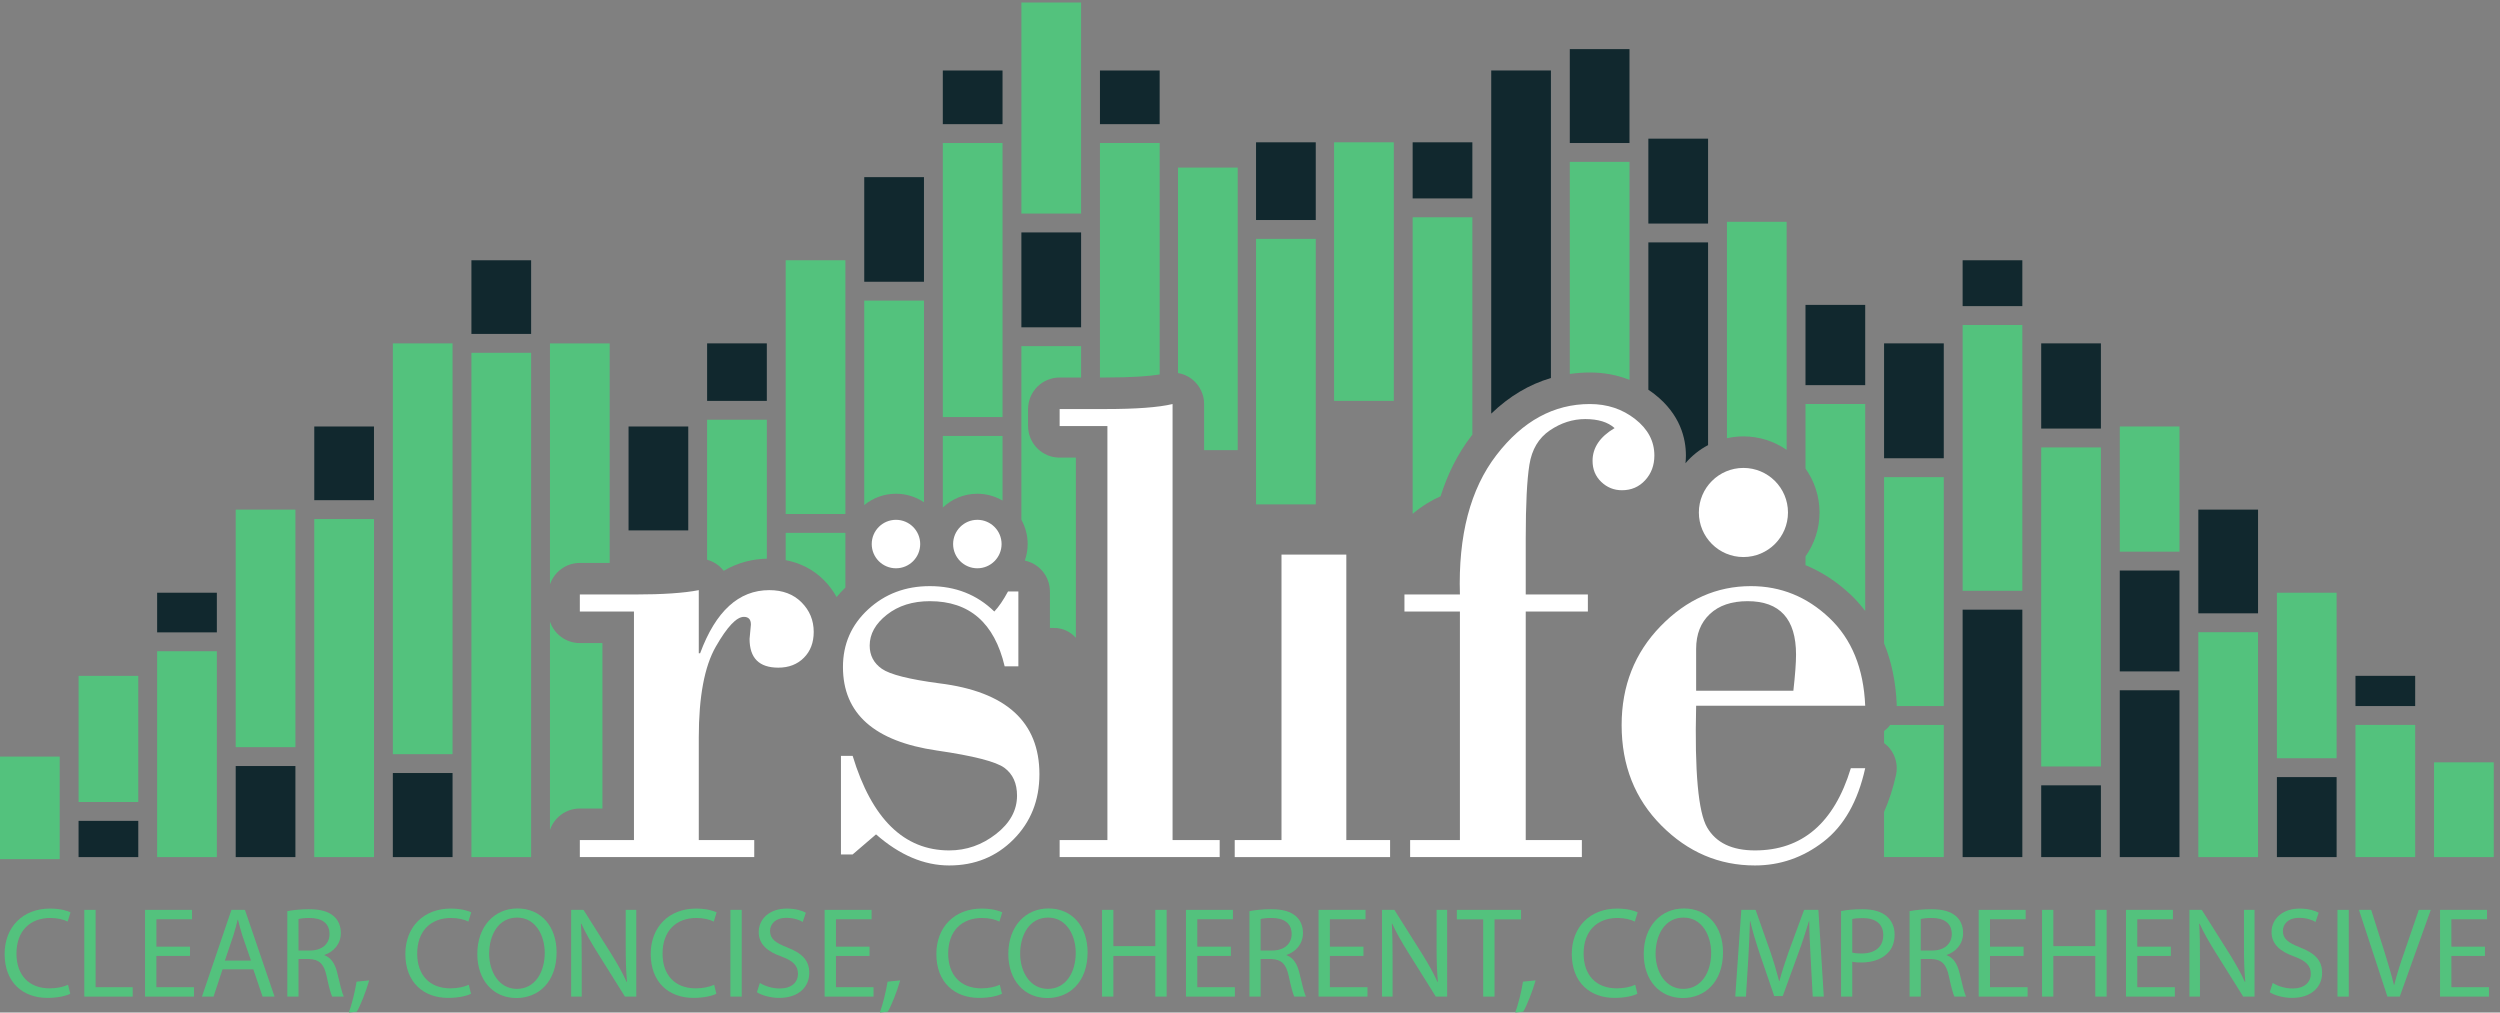 <?xml version="1.0" encoding="UTF-8" standalone="no"?>
<!-- Created with Inkscape (http://www.inkscape.org/) -->

<svg
   version="1.1"
   id="svg1"
   width="576"
   height="233.293"
   viewBox="0 0 576 233.293"
   xmlns="http://www.w3.org/2000/svg"
   xmlns:svg="http://www.w3.org/2000/svg">
  <rect x="0" y="0" width="576" height="233.293" fill="#808080" stroke="none"/>
  <defs
     id="defs1" />
  <g
     id="g1">
    <g
       id="group-R5">
      <path
         id="path2"
         d="m 121.699,32.539 c -6.914,-3.559 -21.398,-7.141 -39.683,-7.141 -42.352,0 -74.008,26.762 -74.008,76.032 0,47.039 31.879,78.691 78.465,78.691 18.504,0 30.543,-4.019 35.668,-6.473 l -4.907,-16.046 c -7.132,3.57 -17.605,6.238 -30.09,6.238 -35.219,0 -58.629,-22.512 -58.629,-61.75 0,-36.781 21.18,-60.18 57.516,-60.18 12.039,0 24.071,2.449 31.875,6.23 l 3.793,-15.601"
         style="fill:#53c27d;fill-opacity:1;fill-rule:nonzero;stroke:none"
         transform="matrix(0.133,0,0,-0.133,0,233.293)" />
      <path
         id="path3"
         d="M 146.043,177.879 H 165.66 V 43.91 h 64.203 V 27.641 h -83.82 V 177.879"
         style="fill:#53c27d;fill-opacity:1;fill-rule:nonzero;stroke:none"
         transform="matrix(0.133,0,0,-0.133,0,233.293)" />
      <path
         id="path4"
         d="M 329.09,98.078 H 270.914 V 43.91 h 65.09 V 27.641 H 251.293 V 177.879 h 81.371 v -16.258 h -61.75 v -47.48 H 329.09 V 98.078"
         style="fill:#53c27d;fill-opacity:1;fill-rule:nonzero;stroke:none"
         transform="matrix(0.133,0,0,-0.133,0,233.293)" />
      <path
         id="path5"
         d="m 434.797,90.059 -14.934,43.242 c -3.121,9.808 -5.355,18.73 -7.582,27.418 h -0.672 c -2,-8.688 -4.457,-18.047 -7.351,-27.199 L 389.543,90.059 Z M 385.531,74.898 369.93,27.641 H 349.867 L 400.91,177.879 h 23.406 L 475.59,27.641 h -20.731 l -16.046,47.258 h -53.282"
         style="fill:#53c27d;fill-opacity:1;fill-rule:nonzero;stroke:none"
         transform="matrix(0.133,0,0,-0.133,0,233.293)" />
      <path
         id="path6"
         d="m 517.109,107.449 h 19.844 c 20.731,0 33.879,11.371 33.879,28.531 0,19.399 -14.039,27.86 -34.551,27.86 -9.359,0 -15.824,-0.891 -19.172,-1.781 z m -19.39,68.211 c 9.808,2 24.078,3.34 37.226,3.34 20.731,0 34.328,-4.012 43.692,-12.488 7.359,-6.453 11.816,-16.703 11.816,-28.532 0,-19.609 -12.707,-32.769 -28.312,-38.109 v -0.672 c 11.371,-4.019 18.281,-14.711 22.07,-30.32 4.902,-20.957 8.473,-35.438 11.367,-41.238 h -20.062 c -2.453,4.461 -5.793,17.16 -9.809,35.891 C 561.25,84.269 553,92.059 535.395,92.738 H 517.109 V 27.641 h -19.39 V 175.66"
         style="fill:#53c27d;fill-opacity:1;fill-rule:nonzero;stroke:none"
         transform="matrix(0.133,0,0,-0.133,0,233.293)" />
      <path
         id="path7"
         d="m 604.316,0 c 4.907,13.371 10.918,37.23 13.375,53.5 l 21.844,2.231 C 634.188,36.77 624.379,12.039 618.133,1.559 L 604.316,0"
         style="fill:#53c27d;fill-opacity:1;fill-rule:nonzero;stroke:none"
         transform="matrix(0.133,0,0,-0.133,0,233.293)" />
      <path
         id="path8"
         d="m 815.898,32.539 c -6.914,-3.559 -21.402,-7.141 -39.683,-7.141 -42.352,0 -74.012,26.762 -74.012,76.032 0,47.039 31.883,78.691 78.469,78.691 18.504,0 30.543,-4.019 35.668,-6.473 l -4.906,-16.046 c -7.133,3.57 -17.606,6.238 -30.09,6.238 -35.223,0 -58.629,-22.512 -58.629,-61.75 0,-36.781 21.18,-60.18 57.515,-60.18 12.032,0 24.071,2.449 31.875,6.23 l 3.793,-15.601"
         style="fill:#53c27d;fill-opacity:1;fill-rule:nonzero;stroke:none"
         transform="matrix(0.133,0,0,-0.133,0,233.293)" />
      <path
         id="path9"
         d="m 895.527,41.012 c 30.762,0 48.149,28.309 48.149,62.418 0,29.871 -15.606,61.082 -47.926,61.082 -32.328,0 -48.375,-30.09 -48.375,-62.641 0,-31.652 17.383,-60.859 47.926,-60.859 z m -1.117,-15.832 c -39.902,0 -67.547,30.77 -67.547,76.25 0,47.699 29.422,78.91 69.555,78.91 41.242,0 67.766,-31.43 67.766,-76.012 0,-51.488 -31.43,-79.148 -69.551,-79.148 h -0.223"
         style="fill:#53c27d;fill-opacity:1;fill-rule:nonzero;stroke:none"
         transform="matrix(0.133,0,0,-0.133,0,233.293)" />
      <path
         id="path10"
         d="M 989.438,27.641 V 177.879 h 21.402 l 47.93,-76.008 c 10.92,-17.602 19.84,-33.43 26.74,-48.812 l 0.67,0.223 c -1.78,20.058 -2.23,38.34 -2.23,61.52 v 63.078 h 18.29 V 27.641 h -19.63 l -47.69,76.23 c -10.48,16.731 -20.51,33.891 -27.88,50.168 l -0.66,-0.23 c 1.11,-18.95 1.33,-37.008 1.33,-61.969 V 27.641 h -18.272"
         style="fill:#53c27d;fill-opacity:1;fill-rule:nonzero;stroke:none"
         transform="matrix(0.133,0,0,-0.133,0,233.293)" />
      <path
         id="path11"
         d="m 1240.95,32.539 c -6.92,-3.559 -21.4,-7.141 -39.69,-7.141 -42.35,0 -74.01,26.762 -74.01,76.032 0,47.039 31.88,78.691 78.47,78.691 18.5,0 30.54,-4.019 35.67,-6.473 l -4.91,-16.046 c -7.13,3.57 -17.6,6.238 -30.09,6.238 -35.22,0 -58.63,-22.512 -58.63,-61.75 0,-36.781 21.18,-60.18 57.52,-60.18 12.03,0 24.07,2.449 31.87,6.23 l 3.8,-15.601"
         style="fill:#53c27d;fill-opacity:1;fill-rule:nonzero;stroke:none"
         transform="matrix(0.133,0,0,-0.133,0,233.293)" />
      <path
         id="path12"
         d="M 1284.9,177.879 V 27.641 h -19.62 V 177.879 h 19.62"
         style="fill:#53c27d;fill-opacity:1;fill-rule:nonzero;stroke:none"
         transform="matrix(0.133,0,0,-0.133,0,233.293)" />
      <path
         id="path13"
         d="m 1316.36,51.281 c 8.69,-5.359 21.17,-9.59 34.55,-9.59 19.84,0 31.43,10.25 31.43,25.41 0,14.047 -8.02,22.277 -28.31,29.867 -24.52,8.48 -39.68,21.402 -39.68,42.351 0,23.41 19.4,40.801 48.6,40.801 15.16,0 26.53,-3.582 32.99,-7.133 l -5.35,-16.047 c -4.68,2.899 -14.71,7.129 -28.31,7.129 -20.51,0 -28.31,-12.261 -28.31,-22.519 0,-13.821 9.14,-20.731 29.87,-28.75 25.41,-10.031 38.12,-22.082 38.12,-44.141 0,-22.961 -16.94,-43.262 -52.39,-43.262 -14.48,0 -30.32,4.481 -38.34,9.812 l 5.13,16.07"
         style="fill:#53c27d;fill-opacity:1;fill-rule:nonzero;stroke:none"
         transform="matrix(0.133,0,0,-0.133,0,233.293)" />
      <path
         id="path14"
         d="m 1506.32,98.078 h -58.18 V 43.91 h 65.09 V 27.641 h -84.71 V 177.879 h 81.36 v -16.258 h -61.74 v -47.48 h 58.18 V 98.078"
         style="fill:#53c27d;fill-opacity:1;fill-rule:nonzero;stroke:none"
         transform="matrix(0.133,0,0,-0.133,0,233.293)" />
      <path
         id="path15"
         d="m 1524.19,0 c 4.91,13.371 10.93,37.23 13.38,53.5 l 21.84,2.231 c -5.34,-18.961 -15.15,-43.691 -21.4,-54.172 L 1524.19,0"
         style="fill:#53c27d;fill-opacity:1;fill-rule:nonzero;stroke:none"
         transform="matrix(0.133,0,0,-0.133,0,233.293)" />
      <path
         id="path16"
         d="m 1735.78,32.539 c -6.92,-3.559 -21.4,-7.141 -39.68,-7.141 -42.36,0 -74.02,26.762 -74.02,76.032 0,47.039 31.88,78.691 78.47,78.691 18.5,0 30.54,-4.019 35.67,-6.473 l -4.91,-16.046 c -7.13,3.57 -17.6,6.238 -30.09,6.238 -35.22,0 -58.63,-22.512 -58.63,-61.75 0,-36.781 21.18,-60.18 57.52,-60.18 12.04,0 24.07,2.449 31.87,6.23 l 3.8,-15.601"
         style="fill:#53c27d;fill-opacity:1;fill-rule:nonzero;stroke:none"
         transform="matrix(0.133,0,0,-0.133,0,233.293)" />
      <path
         id="path17"
         d="m 1815.4,41.012 c 30.77,0 48.15,28.309 48.15,62.418 0,29.871 -15.6,61.082 -47.92,61.082 -32.32,0 -48.38,-30.09 -48.38,-62.641 0,-31.652 17.39,-60.859 47.93,-60.859 z m -1.11,-15.832 c -39.9,0 -67.55,30.77 -67.55,76.25 0,47.699 29.43,78.91 69.56,78.91 41.24,0 67.76,-31.43 67.76,-76.012 0,-51.488 -31.43,-79.148 -69.55,-79.148 h -0.22"
         style="fill:#53c27d;fill-opacity:1;fill-rule:nonzero;stroke:none"
         transform="matrix(0.133,0,0,-0.133,0,233.293)" />
      <path
         id="path18"
         d="M 1928.71,177.879 V 115.02 h 72.67 v 62.859 H 2021 V 27.641 h -19.62 v 70.438 h -72.67 V 27.641 h -19.62 V 177.879 h 19.62"
         style="fill:#53c27d;fill-opacity:1;fill-rule:nonzero;stroke:none"
         transform="matrix(0.133,0,0,-0.133,0,233.293)" />
      <path
         id="path19"
         d="M 2132.29,98.078 H 2074.1 V 43.91 h 65.1 V 27.641 h -84.71 V 177.879 h 81.37 v -16.258 h -61.76 v -47.48 h 58.19 V 98.078"
         style="fill:#53c27d;fill-opacity:1;fill-rule:nonzero;stroke:none"
         transform="matrix(0.133,0,0,-0.133,0,233.293)" />
      <path
         id="path20"
         d="m 2183.82,107.449 h 19.84 c 20.74,0 33.89,11.371 33.89,28.531 0,19.399 -14.05,27.86 -34.55,27.86 -9.37,0 -15.82,-0.891 -19.18,-1.781 z m -19.38,68.211 c 9.81,2 24.07,3.34 37.22,3.34 20.74,0 34.33,-4.012 43.71,-12.488 7.35,-6.453 11.81,-16.703 11.81,-28.532 0,-19.609 -12.71,-32.769 -28.32,-38.109 v -0.672 c 11.37,-4.019 18.29,-14.711 22.08,-30.32 4.9,-20.957 8.46,-35.438 11.36,-41.238 h -20.07 c -2.44,4.461 -5.8,17.16 -9.8,35.891 -4.47,20.738 -12.71,28.527 -30.33,29.207 h -18.28 V 27.641 h -19.38 V 175.66"
         style="fill:#53c27d;fill-opacity:1;fill-rule:nonzero;stroke:none"
         transform="matrix(0.133,0,0,-0.133,0,233.293)" />
      <path
         id="path21"
         d="M 2361.99,98.078 H 2303.8 V 43.91 h 65.1 V 27.641 h -84.7 V 177.879 h 81.36 v -16.258 h -61.76 v -47.48 h 58.19 V 98.078"
         style="fill:#53c27d;fill-opacity:1;fill-rule:nonzero;stroke:none"
         transform="matrix(0.133,0,0,-0.133,0,233.293)" />
      <path
         id="path22"
         d="M 2394.13,27.641 V 177.879 h 21.4 l 47.91,-76.008 c 10.93,-17.602 19.85,-33.43 26.76,-48.812 l 0.68,0.223 c -1.8,20.058 -2.24,38.34 -2.24,61.52 v 63.078 h 18.28 V 27.641 h -19.62 l -47.7,76.23 c -10.48,16.731 -20.51,33.891 -27.87,50.168 l -0.66,-0.23 c 1.12,-18.95 1.34,-37.008 1.34,-61.969 V 27.641 h -18.28"
         style="fill:#53c27d;fill-opacity:1;fill-rule:nonzero;stroke:none"
         transform="matrix(0.133,0,0,-0.133,0,233.293)" />
      <path
         id="path23"
         d="m 2569.4,161.398 h -45.7 v 16.481 h 111.24 v -16.481 h -45.92 V 27.641 H 2569.4 V 161.398"
         style="fill:#53c27d;fill-opacity:1;fill-rule:nonzero;stroke:none"
         transform="matrix(0.133,0,0,-0.133,0,233.293)" />
      <path
         id="path24"
         d="m 2624.94,0 c 4.91,13.371 10.93,37.23 13.38,53.5 l 21.85,2.231 c -5.36,-18.961 -15.15,-43.691 -21.41,-54.172 L 2624.94,0"
         style="fill:#53c27d;fill-opacity:1;fill-rule:nonzero;stroke:none"
         transform="matrix(0.133,0,0,-0.133,0,233.293)" />
      <path
         id="path25"
         d="m 2836.51,32.539 c -6.91,-3.559 -21.4,-7.141 -39.66,-7.141 -42.36,0 -74.01,26.762 -74.01,76.032 0,47.039 31.87,78.691 78.46,78.691 18.51,0 30.54,-4.019 35.67,-6.473 l -4.91,-16.046 c -7.14,3.57 -17.61,6.238 -30.09,6.238 -35.23,0 -58.63,-22.512 -58.63,-61.75 0,-36.781 21.18,-60.18 57.51,-60.18 12.04,0 24.07,2.449 31.88,6.23 l 3.78,-15.601"
         style="fill:#53c27d;fill-opacity:1;fill-rule:nonzero;stroke:none"
         transform="matrix(0.133,0,0,-0.133,0,233.293)" />
      <path
         id="path26"
         d="m 2916.16,41.012 c 30.75,0 48.15,28.309 48.15,62.418 0,29.871 -15.6,61.082 -47.93,61.082 -32.33,0 -48.38,-30.09 -48.38,-62.641 0,-31.652 17.39,-60.859 47.94,-60.859 z m -1.12,-15.832 c -39.9,0 -67.54,30.77 -67.54,76.25 0,47.699 29.42,78.91 69.54,78.91 41.24,0 67.78,-31.43 67.78,-76.012 0,-51.488 -31.43,-79.148 -69.56,-79.148 h -0.22"
         style="fill:#53c27d;fill-opacity:1;fill-rule:nonzero;stroke:none"
         transform="matrix(0.133,0,0,-0.133,0,233.293)" />
      <path
         id="path27"
         d="m 3136.68,93.621 c -1.12,20.738 -2.46,46.379 -2.46,64.879 h -0.44 c -5.35,-17.391 -11.37,-36.57 -18.96,-57.07 L 3088.3,28.539 h -14.72 l -24.52,71.551 c -7.13,21.18 -12.93,40.57 -17.16,58.41 h -0.44 c -0.45,-18.73 -1.56,-43.922 -2.9,-66.441 l -4.02,-64.418 h -18.5 l 10.47,150.238 h 24.76 l 25.63,-72.668 c 6.24,-18.5 11.15,-35.211 15.15,-50.82 h 0.46 c 4,15.149 9.35,31.879 16.04,50.82 l 26.76,72.668 h 24.74 l 9.37,-150.238 h -19.18 l -3.56,65.981"
         style="fill:#53c27d;fill-opacity:1;fill-rule:nonzero;stroke:none"
         transform="matrix(0.133,0,0,-0.133,0,233.293)" />
      <path
         id="path28"
         d="m 3208.73,103.871 c 4.24,-1.101 9.59,-1.562 16.06,-1.562 23.4,0 37.67,11.371 37.67,31.89 0,19.84 -14.05,29.422 -35.45,29.422 -8.47,0 -14.92,-0.672 -18.28,-1.562 z m -19.38,72.008 c 9.35,1.781 21.62,3.121 37.22,3.121 19.17,0 33.21,-4.461 42.14,-12.488 8.24,-7.133 13.37,-18.043 13.37,-31.211 0,-13.59 -4.01,-24.289 -11.81,-32.09 -10.27,-10.93 -26.97,-16.5 -45.93,-16.5 -5.8,0 -11.14,0.231 -15.61,1.34 V 27.641 h -19.38 V 175.879"
         style="fill:#53c27d;fill-opacity:1;fill-rule:nonzero;stroke:none"
         transform="matrix(0.133,0,0,-0.133,0,233.293)" />
      <path
         id="path29"
         d="m 3327.38,107.449 h 19.84 c 20.74,0 33.89,11.371 33.89,28.531 0,19.399 -14.05,27.86 -34.55,27.86 -9.37,0 -15.82,-0.891 -19.18,-1.781 z M 3308,175.66 c 9.81,2 24.07,3.34 37.22,3.34 20.74,0 34.33,-4.012 43.7,-12.488 7.35,-6.453 11.81,-16.703 11.81,-28.532 0,-19.609 -12.71,-32.769 -28.31,-38.109 v -0.672 c 11.37,-4.019 18.28,-14.711 22.07,-30.32 4.9,-20.957 8.46,-35.438 11.36,-41.238 h -20.06 c -2.44,4.461 -5.8,17.16 -9.8,35.891 -4.47,20.738 -12.71,28.527 -30.33,29.207 h -18.28 V 27.641 H 3308 V 175.66"
         style="fill:#53c27d;fill-opacity:1;fill-rule:nonzero;stroke:none"
         transform="matrix(0.133,0,0,-0.133,0,233.293)" />
      <path
         id="path30"
         d="m 3505.54,98.078 h -58.18 V 43.91 h 65.09 V 27.641 h -84.7 V 177.879 h 81.36 v -16.258 h -61.75 v -47.48 h 58.18 V 98.078"
         style="fill:#53c27d;fill-opacity:1;fill-rule:nonzero;stroke:none"
         transform="matrix(0.133,0,0,-0.133,0,233.293)" />
      <path
         id="path31"
         d="M 3557.06,177.879 V 115.02 h 72.68 v 62.859 h 19.62 V 27.641 h -19.62 v 70.438 h -72.68 V 27.641 h -19.6 V 177.879 h 19.6"
         style="fill:#53c27d;fill-opacity:1;fill-rule:nonzero;stroke:none"
         transform="matrix(0.133,0,0,-0.133,0,233.293)" />
      <path
         id="path32"
         d="m 3760.65,98.078 h -58.18 V 43.91 h 65.09 V 27.641 h -84.7 V 177.879 h 81.37 v -16.258 h -61.76 v -47.48 h 58.18 V 98.078"
         style="fill:#53c27d;fill-opacity:1;fill-rule:nonzero;stroke:none"
         transform="matrix(0.133,0,0,-0.133,0,233.293)" />
      <path
         id="path33"
         d="M 3792.8,27.641 V 177.879 h 21.4 l 47.92,-76.008 c 10.93,-17.602 19.84,-33.43 26.76,-48.812 l 0.67,0.223 c -1.79,20.058 -2.23,38.34 -2.23,61.52 v 63.078 h 18.28 V 27.641 h -19.62 l -47.7,76.23 c -10.49,16.731 -20.52,33.891 -27.87,50.168 l -0.66,-0.23 c 1.12,-18.95 1.34,-37.008 1.34,-61.969 V 27.641 h -18.29"
         style="fill:#53c27d;fill-opacity:1;fill-rule:nonzero;stroke:none"
         transform="matrix(0.133,0,0,-0.133,0,233.293)" />
      <path
         id="path34"
         d="m 3937.08,51.281 c 8.69,-5.359 21.17,-9.59 34.54,-9.59 19.85,0 31.44,10.25 31.44,25.41 0,14.047 -8.02,22.277 -28.3,29.867 -24.54,8.48 -39.69,21.402 -39.69,42.351 0,23.41 19.39,40.801 48.6,40.801 15.15,0 26.52,-3.582 32.99,-7.133 l -5.35,-16.047 c -4.68,2.899 -14.71,7.129 -28.32,7.129 -20.5,0 -28.29,-12.261 -28.29,-22.519 0,-13.821 9.13,-20.731 29.85,-28.75 25.42,-10.031 38.13,-22.082 38.13,-44.141 0,-22.961 -16.95,-43.262 -52.39,-43.262 -14.49,0 -30.32,4.481 -38.33,9.812 l 5.12,16.07"
         style="fill:#53c27d;fill-opacity:1;fill-rule:nonzero;stroke:none"
         transform="matrix(0.133,0,0,-0.133,0,233.293)" />
      <path
         id="path35"
         d="M 4068.86,177.879 V 27.641 h -19.61 V 177.879 h 19.61"
         style="fill:#53c27d;fill-opacity:1;fill-rule:nonzero;stroke:none"
         transform="matrix(0.133,0,0,-0.133,0,233.293)" />
      <path
         id="path36"
         d="m 4135.77,27.641 -49.28,150.238 h 21.18 l 23.42,-74.008 c 6.24,-20.281 11.81,-38.781 16.05,-56.172 h 0.44 c 4.23,17.391 10.25,36.352 17.16,55.949 l 25.42,74.231 h 20.74 L 4157.17,27.641 h -21.4"
         style="fill:#53c27d;fill-opacity:1;fill-rule:nonzero;stroke:none"
         transform="matrix(0.133,0,0,-0.133,0,233.293)" />
      <path
         id="path37"
         d="m 4304.78,98.078 h -58.19 V 43.91 h 65.1 V 27.641 h -84.7 V 177.879 h 81.36 v -16.258 h -61.76 v -47.48 h 58.19 V 98.078"
         style="fill:#53c27d;fill-opacity:1;fill-rule:nonzero;stroke:none"
         transform="matrix(0.133,0,0,-0.133,0,233.293)" />
      <path
         id="path38"
         d="M 239.547,583.301 H 136.105 V 364.73 h 103.442 v 218.571"
         style="fill:#53c27d;fill-opacity:1;fill-rule:nonzero;stroke:none"
         transform="matrix(0.133,0,0,-0.133,0,233.293)" />
      <path
         id="path39"
         d="M 103.441,443.398 H 0 V 265.75 h 103.441 v 177.648"
         style="fill:#53c27d;fill-opacity:1;fill-rule:nonzero;stroke:none"
         transform="matrix(0.133,0,0,-0.133,0,233.293)" />
      <path
         id="path40"
         d="M 272.215,625.949 V 269.301 H 375.652 V 625.949 H 272.215"
         style="fill:#53c27d;fill-opacity:1;fill-rule:nonzero;stroke:none"
         transform="matrix(0.133,0,0,-0.133,0,233.293)" />
      <path
         id="path41"
         d="M 511.758,871.273 H 408.316 V 459.73 h 103.442 v 411.543"
         style="fill:#53c27d;fill-opacity:1;fill-rule:nonzero;stroke:none"
         transform="matrix(0.133,0,0,-0.133,0,233.293)" />
      <path
         id="path42"
         d="m 544.426,854.941 v -585.64 h 103.437 v 585.64 H 544.426"
         style="fill:#53c27d;fill-opacity:1;fill-rule:nonzero;stroke:none"
         transform="matrix(0.133,0,0,-0.133,0,233.293)" />
      <path
         id="path43"
         d="M 783.969,1159.25 H 680.527 V 447.621 h 103.442 v 711.629"
         style="fill:#53c27d;fill-opacity:1;fill-rule:nonzero;stroke:none"
         transform="matrix(0.133,0,0,-0.133,0,233.293)" />
      <path
         id="path44"
         d="M 816.637,1142.91 V 269.301 H 920.074 V 1142.91 H 816.637"
         style="fill:#53c27d;fill-opacity:1;fill-rule:nonzero;stroke:none"
         transform="matrix(0.133,0,0,-0.133,0,233.293)" />
      <path
         id="path45"
         d="M 1464.5,1303.23 H 1361.06 V 863.633 h 103.44 v 439.597"
         style="fill:#53c27d;fill-opacity:1;fill-rule:nonzero;stroke:none"
         transform="matrix(0.133,0,0,-0.133,0,233.293)" />
      <path
         id="path46"
         d="m 1872.82,1749.72 h -103.44 v -365.61 h 103.44 v 365.61"
         style="fill:#53c27d;fill-opacity:1;fill-rule:nonzero;stroke:none"
         transform="matrix(0.133,0,0,-0.133,0,233.293)" />
      <path
         id="path47"
         d="m 1736.71,1506.34 h -103.44 v -474.75 h 103.44 v 474.75"
         style="fill:#53c27d;fill-opacity:1;fill-rule:nonzero;stroke:none"
         transform="matrix(0.133,0,0,-0.133,0,233.293)" />
      <path
         id="path48"
         d="m 4080.45,269.301 h 103.44 V 498.289 H 4080.45 V 269.301"
         style="fill:#53c27d;fill-opacity:1;fill-rule:nonzero;stroke:none"
         transform="matrix(0.133,0,0,-0.133,0,233.293)" />
      <path
         id="path49"
         d="M 4216.56,269.301 H 4320 V 433.469 H 4216.56 V 269.301"
         style="fill:#53c27d;fill-opacity:1;fill-rule:nonzero;stroke:none"
         transform="matrix(0.133,0,0,-0.133,0,233.293)" />
      <path
         id="path50"
         d="M 4047.79,727.289 H 3944.35 V 440.57 h 103.44 v 286.719"
         style="fill:#53c27d;fill-opacity:1;fill-rule:nonzero;stroke:none"
         transform="matrix(0.133,0,0,-0.133,0,233.293)" />
      <path
         id="path51"
         d="M 3808.24,658.922 V 269.301 h 103.44 v 389.621 h -103.44"
         style="fill:#53c27d;fill-opacity:1;fill-rule:nonzero;stroke:none"
         transform="matrix(0.133,0,0,-0.133,0,233.293)" />
      <path
         id="path52"
         d="M 3775.58,1015.26 H 3672.14 V 798.41 h 103.44 v 216.85"
         style="fill:#53c27d;fill-opacity:1;fill-rule:nonzero;stroke:none"
         transform="matrix(0.133,0,0,-0.133,0,233.293)" />
      <path
         id="path53"
         d="M 3639.47,978.996 H 3536.03 V 426.301 h 103.44 v 552.695"
         style="fill:#53c27d;fill-opacity:1;fill-rule:nonzero;stroke:none"
         transform="matrix(0.133,0,0,-0.133,0,233.293)" />
      <path
         id="path54"
         d="m 3399.92,730.602 h 103.44 V 1191.12 H 3399.92 V 730.602"
         style="fill:#53c27d;fill-opacity:1;fill-rule:nonzero;stroke:none"
         transform="matrix(0.133,0,0,-0.133,0,233.293)" />
      <path
         id="path55"
         d="m 2414.52,1059.6 v 447.96 H 2311.08 V 1059.6 h 103.44"
         style="fill:#53c27d;fill-opacity:1;fill-rule:nonzero;stroke:none"
         transform="matrix(0.133,0,0,-0.133,0,233.293)" />
      <path
         id="path56"
         d="m 1510.12,811.602 c 0,23.183 18.8,41.98 41.99,41.98 23.18,0 41.98,-18.797 41.98,-41.98 0,-23.188 -18.8,-41.981 -41.98,-41.981 -23.19,0 -41.99,18.793 -41.99,41.981"
         style="fill:#ffffff;fill-opacity:1;fill-rule:nonzero;stroke:none"
         transform="matrix(0.133,0,0,-0.133,0,233.293)" />
      <path
         id="path57"
         d="m 1651.11,811.602 c 0,23.183 18.8,41.98 41.98,41.98 23.19,0 41.98,-18.797 41.98,-41.98 0,-23.188 -18.79,-41.981 -41.98,-41.981 -23.18,0 -41.98,18.793 -41.98,41.981"
         style="fill:#ffffff;fill-opacity:1;fill-rule:nonzero;stroke:none"
         transform="matrix(0.133,0,0,-0.133,0,233.293)" />
      <path
         id="path58"
         d="m 1004.46,353.469 h 39.12 v 286.609 h -39.12 c -24.042,0 -44.413,15.551 -51.718,37.133 V 316.34 c 7.305,21.57 27.676,37.129 51.718,37.129"
         style="fill:#53c27d;fill-opacity:1;fill-rule:nonzero;stroke:none"
         transform="matrix(0.133,0,0,-0.133,0,233.293)" />
      <path
         id="path59"
         d="m 1004.46,778.875 h 51.72 V 1159.25 H 952.742 V 741.738 c 7.305,21.582 27.676,37.137 51.718,37.137"
         style="fill:#53c27d;fill-opacity:1;fill-rule:nonzero;stroke:none"
         transform="matrix(0.133,0,0,-0.133,0,233.293)" />
      <path
         id="path60"
         d="m 1253.69,765.262 c 25.77,15.215 51.83,20.468 74.7,21.035 v 240.633 h -103.44 v -242.5 c 7.32,-2.012 14.25,-5.496 20.26,-10.438 3.17,-2.605 6.01,-5.539 8.48,-8.73"
         style="fill:#53c27d;fill-opacity:1;fill-rule:nonzero;stroke:none"
         transform="matrix(0.133,0,0,-0.133,0,233.293)" />
      <path
         id="path61"
         d="M 1600.61,883.984 V 1233.32 H 1497.16 V 879.195 c 15.01,12.219 34.13,19.571 54.94,19.571 17.94,0 34.63,-5.453 48.51,-14.782"
         style="fill:#53c27d;fill-opacity:1;fill-rule:nonzero;stroke:none"
         transform="matrix(0.133,0,0,-0.133,0,233.293)" />
      <path
         id="path62"
         d="m 1775.32,782.945 c 24.82,-5.16 43.47,-27.148 43.47,-53.496 v -63.187 h 7.33 c 15.02,0 28.4,-6.653 37.64,-17.071 V 961.32 h -28.12 c -30.18,0 -54.64,24.469 -54.64,54.64 v 29.52 c 0,30.17 24.46,54.64 54.64,54.64 h 37.18 v 54.29 H 1769.38 V 853.688 c 6.91,-12.489 10.88,-26.825 10.88,-42.083 0,-10.05 -1.8,-19.667 -4.94,-28.66"
         style="fill:#53c27d;fill-opacity:1;fill-rule:nonzero;stroke:none"
         transform="matrix(0.133,0,0,-0.133,0,233.293)" />
      <path
         id="path63"
         d="m 2085.92,1054.16 v -79.84 h 58.2 v 489.48 h -103.44 v -355.9 c 8.82,-1.54 17.26,-5.17 24.46,-10.86 13.13,-10.36 20.78,-26.16 20.78,-42.88"
         style="fill:#53c27d;fill-opacity:1;fill-rule:nonzero;stroke:none"
         transform="matrix(0.133,0,0,-0.133,0,233.293)" />
      <path
         id="path64"
         d="m 3263.82,639.559 c 12.92,-31.379 20.3,-66.688 21.93,-105.789 0.04,-0.942 -0.02,-1.872 -0.03,-2.809 h 81.54 V 927.582 H 3263.82 V 639.559"
         style="fill:#53c27d;fill-opacity:1;fill-rule:nonzero;stroke:none"
         transform="matrix(0.133,0,0,-0.133,0,233.293)" />
      <path
         id="path65"
         d="m 3127.71,790.195 v -15.14 c 28.33,-11.676 54.67,-28.864 78.76,-51.625 9.08,-8.59 17.14,-17.969 24.68,-27.719 V 1054.21 H 3127.71 V 942.383 c 15.25,-21.508 24.3,-47.723 24.3,-76.094 0,-28.371 -9.05,-54.586 -24.3,-76.094"
         style="fill:#53c27d;fill-opacity:1;fill-rule:nonzero;stroke:none"
         transform="matrix(0.133,0,0,-0.133,0,233.293)" />
      <path
         id="path66"
         d="M 3095.05,974.738 V 1369.9 H 2991.61 V 994.926 c 9.21,2.039 18.75,3.195 28.57,3.195 27.82,0 53.59,-8.668 74.87,-23.383"
         style="fill:#53c27d;fill-opacity:1;fill-rule:nonzero;stroke:none"
         transform="matrix(0.133,0,0,-0.133,0,233.293)" />
      <path
         id="path67"
         d="m 2550.62,1001.07 v 376.61 H 2447.18 V 863.961 c 16.18,13.644 32.51,23.391 48.39,30.465 12.48,39.441 30.25,74.543 53.58,104.82 0.49,0.629 0.99,1.204 1.47,1.824"
         style="fill:#53c27d;fill-opacity:1;fill-rule:nonzero;stroke:none"
         transform="matrix(0.133,0,0,-0.133,0,233.293)" />
      <path
         id="path68"
         d="m 2822.83,1096.03 v 377.65 h -103.44 v -367.4 c 11.37,1.61 22.96,2.52 34.81,2.52 24.55,0 47.46,-4.37 68.63,-12.77"
         style="fill:#53c27d;fill-opacity:1;fill-rule:nonzero;stroke:none"
         transform="matrix(0.133,0,0,-0.133,0,233.293)" />
      <path
         id="path69"
         d="m 2008.92,1105.4 v 400.94 h -103.44 v -406.22 h 9.45 c 49.14,0 77.61,2.56 93.99,5.28"
         style="fill:#53c27d;fill-opacity:1;fill-rule:nonzero;stroke:none"
         transform="matrix(0.133,0,0,-0.133,0,233.293)" />
      <path
         id="path70"
         d="m 1449.21,719.82 c 4.75,5.668 9.83,11.149 15.29,16.41 v 94.735 h -103.44 v -47.227 c 25.62,-4.894 48.13,-16.527 66.06,-34.449 8.96,-8.961 16.32,-18.848 22.09,-29.469"
         style="fill:#53c27d;fill-opacity:1;fill-rule:nonzero;stroke:none"
         transform="matrix(0.133,0,0,-0.133,0,233.293)" />
      <path
         id="path71"
         d="M 1736.71,886.953 V 998.926 H 1633.27 V 874.832 c 15.63,14.793 36.65,23.934 59.82,23.934 15.9,0 30.77,-4.348 43.62,-11.813"
         style="fill:#53c27d;fill-opacity:1;fill-rule:nonzero;stroke:none"
         transform="matrix(0.133,0,0,-0.133,0,233.293)" />
      <path
         id="path72"
         d="m 3263.82,487.699 v -20.89 c 3.63,-2.719 7.05,-5.731 9.95,-9.34 10.37,-12.918 14.32,-29.848 10.74,-46.02 -5.15,-23.23 -12.16,-44.449 -20.69,-63.961 v -78.187 h 103.44 v 228.988 h -92.73 c -1.23,-1.598 -2.53,-3.148 -3.93,-4.617 -2.11,-2.192 -4.38,-4.184 -6.78,-5.973"
         style="fill:#53c27d;fill-opacity:1;fill-rule:nonzero;stroke:none"
         transform="matrix(0.133,0,0,-0.133,0,233.293)" />
      <path
         id="path73"
         d="M 136.105,269.301 H 239.547 V 332.07 H 136.105 v -62.769"
         style="fill:#11282e;fill-opacity:1;fill-rule:nonzero;stroke:none"
         transform="matrix(0.133,0,0,-0.133,0,233.293)" />
      <path
         id="path74"
         d="m 272.211,658.609 h 103.441 v 68.68 H 272.211 v -68.68"
         style="fill:#11282e;fill-opacity:1;fill-rule:nonzero;stroke:none"
         transform="matrix(0.133,0,0,-0.133,0,233.293)" />
      <path
         id="path75"
         d="M 408.316,269.301 H 511.758 V 427.07 H 408.316 V 269.301"
         style="fill:#11282e;fill-opacity:1;fill-rule:nonzero;stroke:none"
         transform="matrix(0.133,0,0,-0.133,0,233.293)" />
      <path
         id="path76"
         d="M 544.426,887.605 H 647.863 V 1015.26 H 544.426 V 887.605"
         style="fill:#11282e;fill-opacity:1;fill-rule:nonzero;stroke:none"
         transform="matrix(0.133,0,0,-0.133,0,233.293)" />
      <path
         id="path77"
         d="m 680.527,269.301 h 103.446 v 145.66 H 680.527 v -145.66"
         style="fill:#11282e;fill-opacity:1;fill-rule:nonzero;stroke:none"
         transform="matrix(0.133,0,0,-0.133,0,233.293)" />
      <path
         id="path78"
         d="m 816.637,1175.58 h 103.437 v 127.65 H 816.637 v -127.65"
         style="fill:#11282e;fill-opacity:1;fill-rule:nonzero;stroke:none"
         transform="matrix(0.133,0,0,-0.133,0,233.293)" />
      <path
         id="path79"
         d="M 1192.29,1015.26 H 1088.85 V 835.262 h 103.44 v 179.998"
         style="fill:#11282e;fill-opacity:1;fill-rule:nonzero;stroke:none"
         transform="matrix(0.133,0,0,-0.133,0,233.293)" />
      <path
         id="path80"
         d="m 1328.39,1159.25 h -103.44 v -99.65 h 103.44 v 99.65"
         style="fill:#11282e;fill-opacity:1;fill-rule:nonzero;stroke:none"
         transform="matrix(0.133,0,0,-0.133,0,233.293)" />
      <path
         id="path81"
         d="m 1600.61,1447.22 h -103.45 v -181.24 h 103.45 v 181.24"
         style="fill:#11282e;fill-opacity:1;fill-rule:nonzero;stroke:none"
         transform="matrix(0.133,0,0,-0.133,0,233.293)" />
      <path
         id="path82"
         d="m 1872.82,1351.45 h -103.44 v -164.38 h 103.44 v 164.38"
         style="fill:#11282e;fill-opacity:1;fill-rule:nonzero;stroke:none"
         transform="matrix(0.133,0,0,-0.133,0,233.293)" />
      <path
         id="path83"
         d="m 1736.71,1631.96 h -103.44 v -92.95 h 103.44 v 92.95"
         style="fill:#11282e;fill-opacity:1;fill-rule:nonzero;stroke:none"
         transform="matrix(0.133,0,0,-0.133,0,233.293)" />
      <path
         id="path84"
         d="m 4080.45,583.301 v -52.34 h 103.44 v 52.34 h -103.44"
         style="fill:#11282e;fill-opacity:1;fill-rule:nonzero;stroke:none"
         transform="matrix(0.133,0,0,-0.133,0,233.293)" />
      <path
         id="path85"
         d="m 3944.35,269.301 h 103.44 V 407.898 H 3944.35 V 269.301"
         style="fill:#11282e;fill-opacity:1;fill-rule:nonzero;stroke:none"
         transform="matrix(0.133,0,0,-0.133,0,233.293)" />
      <path
         id="path86"
         d="m 3808.24,691.59 h 103.44 V 871.273 H 3808.24 V 691.59"
         style="fill:#11282e;fill-opacity:1;fill-rule:nonzero;stroke:none"
         transform="matrix(0.133,0,0,-0.133,0,233.293)" />
      <path
         id="path87"
         d="m 3672.14,590.988 h 103.44 V 765.746 H 3672.14 V 590.988"
         style="fill:#11282e;fill-opacity:1;fill-rule:nonzero;stroke:none"
         transform="matrix(0.133,0,0,-0.133,0,233.293)" />
      <path
         id="path88"
         d="m 3672.14,269.301 h 103.44 V 558.328 H 3672.14 V 269.301"
         style="fill:#11282e;fill-opacity:1;fill-rule:nonzero;stroke:none"
         transform="matrix(0.133,0,0,-0.133,0,233.293)" />
      <path
         id="path89"
         d="m 3536.03,1011.66 h 103.44 v 147.59 h -103.44 v -147.59"
         style="fill:#11282e;fill-opacity:1;fill-rule:nonzero;stroke:none"
         transform="matrix(0.133,0,0,-0.133,0,233.293)" />
      <path
         id="path90"
         d="m 3536.03,269.301 h 103.44 V 393.629 H 3536.03 V 269.301"
         style="fill:#11282e;fill-opacity:1;fill-rule:nonzero;stroke:none"
         transform="matrix(0.133,0,0,-0.133,0,233.293)" />
      <path
         id="path91"
         d="m 3263.82,960.246 h 103.44 V 1159.25 H 3263.82 V 960.246"
         style="fill:#11282e;fill-opacity:1;fill-rule:nonzero;stroke:none"
         transform="matrix(0.133,0,0,-0.133,0,233.293)" />
      <path
         id="path92"
         d="m 3399.92,269.301 h 103.44 v 428.64 h -103.44 v -428.64"
         style="fill:#11282e;fill-opacity:1;fill-rule:nonzero;stroke:none"
         transform="matrix(0.133,0,0,-0.133,0,233.293)" />
      <path
         id="path93"
         d="m 3399.92,1223.79 h 103.44 v 79.44 h -103.44 v -79.44"
         style="fill:#11282e;fill-opacity:1;fill-rule:nonzero;stroke:none"
         transform="matrix(0.133,0,0,-0.133,0,233.293)" />
      <path
         id="path94"
         d="m 3231.15,1225.91 h -103.44 v -139.03 h 103.44 v 139.03"
         style="fill:#11282e;fill-opacity:1;fill-rule:nonzero;stroke:none"
         transform="matrix(0.133,0,0,-0.133,0,233.293)" />
      <path
         id="path95"
         d="m 2920.57,965.02 c 0,-4.543 -0.31,-8.993 -0.77,-13.387 10.89,12.789 24.15,23.465 39.14,31.347 v 351.16 H 2855.5 v -255.23 c 3.66,-2.46 7.29,-5.01 10.81,-7.77 44.84,-35.09 54.26,-77.074 54.26,-106.12"
         style="fill:#11282e;fill-opacity:1;fill-rule:nonzero;stroke:none"
         transform="matrix(0.133,0,0,-0.133,0,233.293)" />
      <path
         id="path96"
         d="M 2958.94,1513.88 H 2855.5 v -147.07 h 103.44 v 147.07"
         style="fill:#11282e;fill-opacity:1;fill-rule:nonzero;stroke:none"
         transform="matrix(0.133,0,0,-0.133,0,233.293)" />
      <path
         id="path97"
         d="m 2550.62,1507.56 h -103.44 v -97.21 h 103.44 v 97.21"
         style="fill:#11282e;fill-opacity:1;fill-rule:nonzero;stroke:none"
         transform="matrix(0.133,0,0,-0.133,0,233.293)" />
      <path
         id="path98"
         d="m 2279.32,1507.56 h -103.44 v -134.63 h 103.44 v 134.63"
         style="fill:#11282e;fill-opacity:1;fill-rule:nonzero;stroke:none"
         transform="matrix(0.133,0,0,-0.133,0,233.293)" />
      <path
         id="path99"
         d="m 2822.83,1669 h -103.44 v -162.66 h 103.44 V 1669"
         style="fill:#11282e;fill-opacity:1;fill-rule:nonzero;stroke:none"
         transform="matrix(0.133,0,0,-0.133,0,233.293)" />
      <path
         id="path100"
         d="m 2686.73,1507.56 v 124.4 h -103.44 v -594.43 c 31.25,30.09 65.83,50.67 103.44,61.7 v 408.33"
         style="fill:#11282e;fill-opacity:1;fill-rule:nonzero;stroke:none"
         transform="matrix(0.133,0,0,-0.133,0,233.293)" />
      <path
         id="path101"
         d="m 2008.92,1631.96 h -103.44 v -92.95 h 103.44 v 92.95"
         style="fill:#11282e;fill-opacity:1;fill-rule:nonzero;stroke:none"
         transform="matrix(0.133,0,0,-0.133,0,233.293)" />
      <path
         id="path102"
         d="m 2942.99,866.289 c 0,42.633 34.56,77.191 77.19,77.191 42.63,0 77.19,-34.558 77.19,-77.191 0,-42.633 -34.56,-77.191 -77.19,-77.191 -42.63,0 -77.19,34.558 -77.19,77.191"
         style="fill:#ffffff;fill-opacity:1;fill-rule:nonzero;stroke:none"
         transform="matrix(0.133,0,0,-0.133,0,233.293)" />
      <path
         id="path103"
         d="m 1348.27,597.469 c 18.14,0 32.9,5.691 44.28,17.09 11.38,11.371 17.08,26.32 17.08,44.851 0,20.059 -7.05,37.129 -21.13,51.231 -14.09,14.078 -32.7,21.129 -55.85,21.129 -52.88,0 -92.81,-36.469 -119.82,-109.411 h -2.31 V 731.77 c -25.47,-5.032 -62.52,-7.54 -111.14,-7.54 h -94.92 v -29.511 h 93.77 V 298.82 h -93.77 v -29.519 h 302.14 v 29.519 h -96.08 v 177.692 c 0,70.609 9.83,123.09 29.52,157.429 19.68,34.348 35.88,51.52 48.61,51.52 8.11,0 12.16,-4.441 12.16,-13.32 l -2.31,-24.891 c 0,-33.191 16.58,-49.781 49.77,-49.781"
         style="fill:#ffffff;fill-opacity:1;fill-rule:nonzero;stroke:none"
         transform="matrix(0.133,0,0,-0.133,0,233.293)" />
      <path
         id="path104"
         d="m 1627.55,570.27 c -52.48,6.949 -85.76,15.339 -99.85,25.191 -14.08,9.828 -21.12,23.23 -21.12,40.219 0,20.058 9.93,37.91 29.81,53.539 19.86,15.633 44.65,23.429 74.38,23.429 68.68,0 111.89,-37.617 129.64,-112.859 h 23.74 v 129.66 h -17.95 c -8.09,-15.051 -16.02,-26.629 -23.72,-34.73 -30.1,29.32 -67.34,43.992 -111.71,43.992 -42.07,0 -77.67,-13.422 -106.79,-40.231 -29.14,-26.832 -43.71,-60.109 -43.71,-99.839 0,-80.661 54.21,-128.891 162.66,-144.7 63.66,-9.261 102.73,-19.312 117.19,-30.101 14.48,-10.809 21.71,-26.828 21.71,-48.051 0,-25.457 -12.16,-47.648 -36.47,-66.551 -24.3,-18.918 -51.32,-28.359 -81.03,-28.359 -78.33,0 -134.09,54.59 -167.27,163.801 H 1456.8 V 273.922 h 20.26 l 40.52,34.738 c 40.89,-35.89 83.14,-53.84 126.75,-53.84 44.37,0 81.52,15.051 111.42,45.149 29.91,30.109 44.87,67.73 44.87,112.871 0,90.68 -57.69,143.148 -173.07,157.43"
         style="fill:#ffffff;fill-opacity:1;fill-rule:nonzero;stroke:none"
         transform="matrix(0.133,0,0,-0.133,0,233.293)" />
      <path
         id="path105"
         d="m 2031.28,1054.16 c -24.31,-5.79 -63.09,-8.68 -116.35,-8.68 h -79.29 v -29.52 h 82.76 V 298.82 h -82.76 v -29.519 h 277.25 v 29.519 h -81.61 v 755.34"
         style="fill:#ffffff;fill-opacity:1;fill-rule:nonzero;stroke:none"
         transform="matrix(0.133,0,0,-0.133,0,233.293)" />
      <path
         id="path106"
         d="m 2643.08,724.23 v 97.25 c 0,58.645 2.11,101.192 6.37,127.625 4.23,26.422 16.01,46.2 35.3,59.325 19.3,13.11 39.74,19.68 61.36,19.68 22.37,0 39.36,-5.2 50.93,-15.63 -25.47,-15.039 -38.2,-33.953 -38.2,-56.722 0,-14.668 5,-26.824 15.05,-36.465 10.03,-9.641 21.99,-14.461 35.88,-14.461 16.22,0 29.62,5.777 40.23,17.356 10.61,11.578 15.92,25.843 15.92,42.835 0,24.688 -11.1,45.727 -33.28,63.087 -22.19,17.37 -48.34,26.05 -78.44,26.05 -62.51,0 -116.43,-29.43 -161.77,-88.273 -45.35,-58.84 -66.46,-139.403 -63.37,-241.657 h -96.09 v -29.511 h 96.09 V 298.82 h -86.25 v -29.519 h 297.51 v 29.519 h -97.24 v 395.899 h 107.65 v 29.511 h -107.65"
         style="fill:#ffffff;fill-opacity:1;fill-rule:nonzero;stroke:none"
         transform="matrix(0.133,0,0,-0.133,0,233.293)" />
      <path
         id="path107"
         d="m 2938.27,629.891 c 0,25.468 7.91,45.629 23.74,60.48 15.82,14.859 37.62,22.277 65.4,22.277 55.95,0 83.93,-30.867 83.93,-92.609 0,-14.269 -1.55,-35.098 -4.63,-62.5 h -168.44 z m 101.87,-349.012 c -39.74,0 -67.34,13.203 -82.76,39.652 -15.44,26.418 -21.81,96.75 -19.11,210.957 h 292.88 c -2.7,64.832 -23.43,115.563 -62.22,152.231 -38.78,36.652 -84.03,54.992 -135.73,54.992 -59.43,0 -111.62,-23.16 -156.57,-69.473 -44.96,-46.297 -67.42,-103.41 -67.42,-171.308 0,-69.852 22.95,-127.84 68.87,-173.93 45.91,-46.121 99.93,-69.18 162.06,-69.18 43.61,0 83.16,13.7 118.67,41.11 35.5,27.39 59.61,69.832 72.34,127.332 h -24.89 c -28.93,-94.934 -84.31,-142.383 -166.12,-142.383"
         style="fill:#ffffff;fill-opacity:1;fill-rule:nonzero;stroke:none"
         transform="matrix(0.133,0,0,-0.133,0,233.293)" />
      <path
         id="path108"
         d="M 2332.27,298.82 V 793.352 H 2219.98 V 298.82 h -81.04 v -29.519 h 269.15 v 29.519 h -75.82"
         style="fill:#ffffff;fill-opacity:1;fill-rule:nonzero;stroke:none"
         transform="matrix(0.133,0,0,-0.133,0,233.293)" />
      <path
         id="path109"
         d="M 2279.32,1340.27 H 2175.88 V 880.336 h 103.44 v 459.934"
         style="fill:#53c27d;fill-opacity:1;fill-rule:nonzero;stroke:none"
         transform="matrix(0.133,0,0,-0.133,0,233.293)" />
    </g>
  </g>
</svg>
